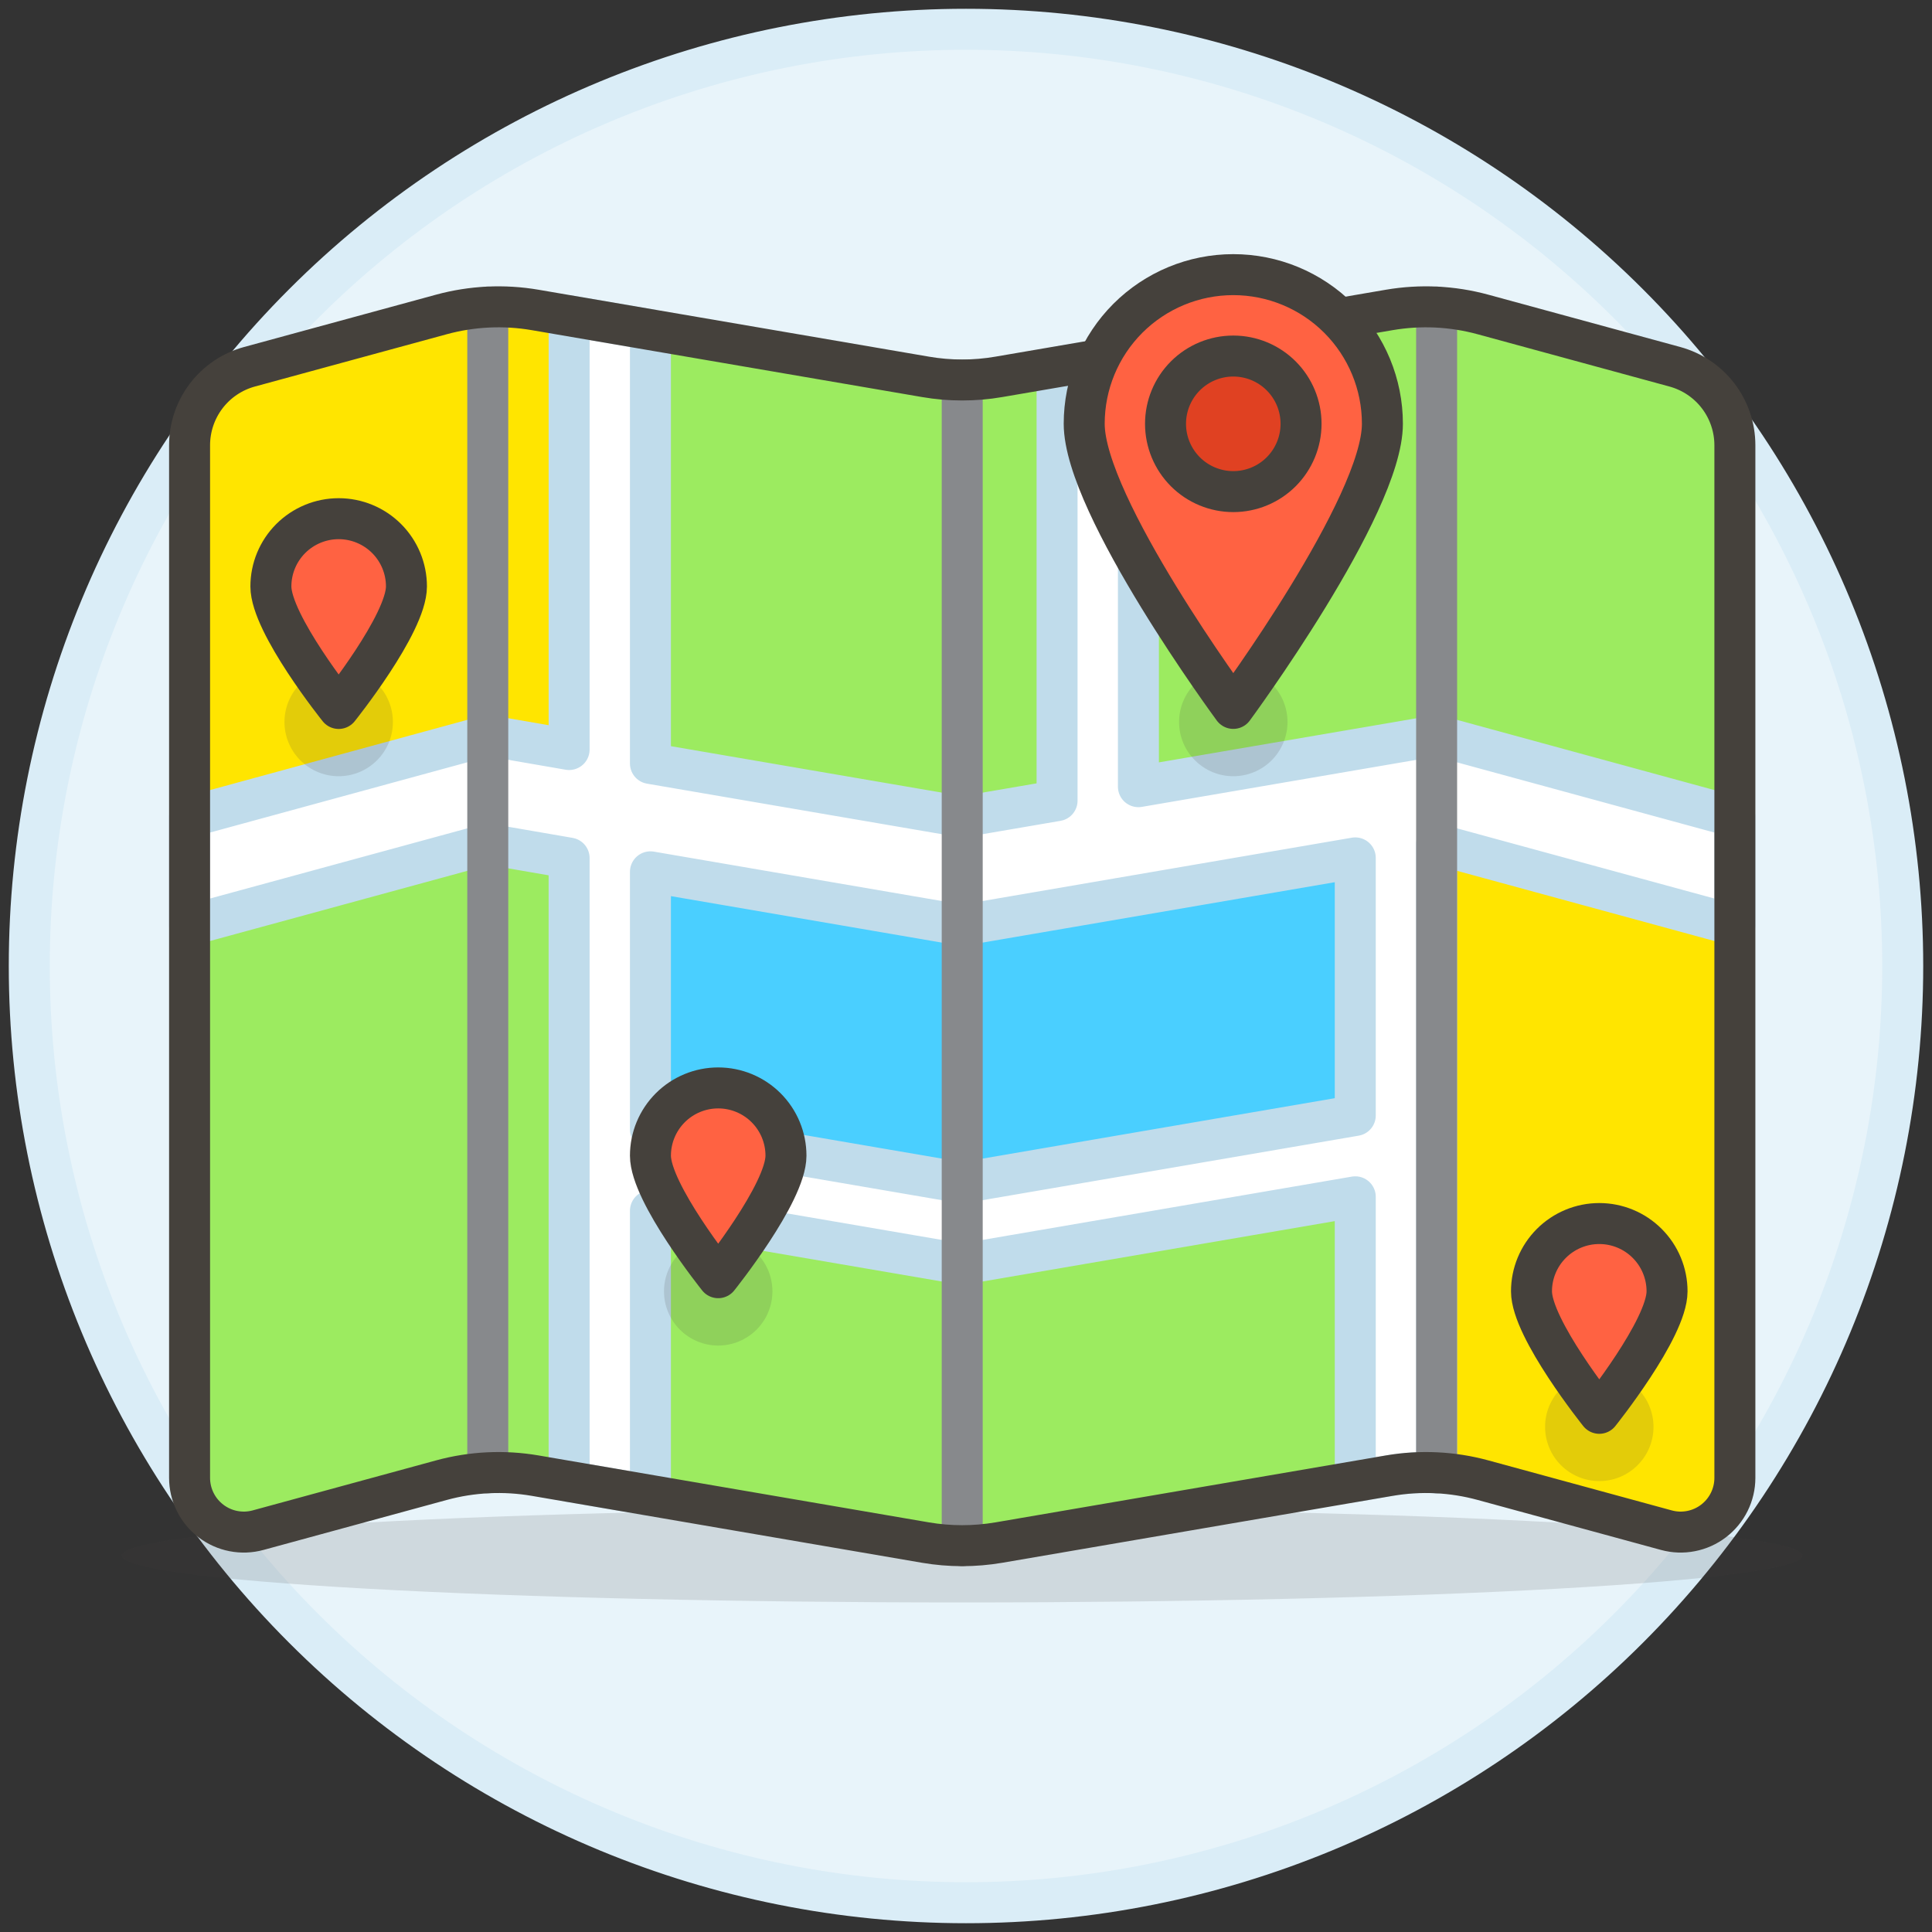<svg
  id="graphic-journey"
  viewBox="0 0 66 66"
  fill="none"
  xmlns="http://www.w3.org/2000/svg"
>
  <rect x="0" y="0" width="66" height="66" fill="#333333" stroke="none"/>
  <path
    d="M1 33C1 41.487 4.371 49.626 10.373 55.627C16.374 61.629 24.513 65 33 65C41.487 65 49.626 61.629 55.627 55.627C61.629 49.626 65 41.487 65 33C65 24.513 61.629 16.374 55.627 10.373C49.626 4.371 41.487 1 33 1C24.513 1 16.374 4.371 10.373 10.373C4.371 16.374 1 24.513 1 33Z"
    fill="#E8F4FA"
    stroke="#DAEDF7"
    stroke-width="1.4"
    stroke-miterlimit="10"
  />
  <path
    opacity="0.15"
    d="M4.162 53.142C4.162 53.567 7.186 53.974 12.57 54.274C17.954 54.574 25.256 54.742 32.87 54.742C40.484 54.742 47.787 54.574 53.171 54.274C58.555 53.974 61.579 53.567 61.579 53.142C61.579 52.718 58.555 52.311 53.171 52.011C47.787 51.711 40.484 51.542 32.87 51.542C25.256 51.542 17.954 51.711 12.57 52.011C7.186 52.311 4.162 52.718 4.162 53.142Z"
    fill="#45413C"
  />
  <path
    d="M8.52 12.53L15.08 10.742C16.123 10.458 17.215 10.406 18.28 10.588L31.618 12.874C32.446 13.017 33.293 13.017 34.121 12.874L47.459 10.588C48.524 10.406 49.616 10.458 50.658 10.742L57.218 12.53C57.806 12.691 58.325 13.04 58.695 13.524C59.065 14.009 59.266 14.602 59.266 15.211V50.486C59.266 50.771 59.2 51.052 59.074 51.307C58.947 51.563 58.764 51.785 58.538 51.958C58.311 52.131 58.048 52.25 57.768 52.304C57.489 52.359 57.2 52.348 56.926 52.273L50.662 50.565C49.619 50.28 48.527 50.228 47.462 50.41L34.12 52.697C33.292 52.838 32.445 52.838 31.617 52.697L18.28 50.41C17.215 50.228 16.123 50.28 15.08 50.565L8.816 52.273C8.541 52.348 8.253 52.359 7.973 52.304C7.694 52.25 7.431 52.131 7.204 51.958C6.978 51.785 6.794 51.563 6.668 51.307C6.542 51.052 6.476 50.771 6.476 50.486V15.211C6.476 14.602 6.676 14.01 7.045 13.525C7.414 13.041 7.933 12.691 8.52 12.53Z"
    fill="#9CEB60"
  />
  <path
    d="M49.08 50.314C49.616 50.34 50.147 50.424 50.664 50.565L56.927 52.274C57.202 52.349 57.49 52.359 57.77 52.304C58.05 52.25 58.313 52.131 58.539 51.958C58.766 51.785 58.949 51.563 59.075 51.307C59.202 51.052 59.267 50.771 59.267 50.486V31.611L49.08 28.833V50.314Z"
    fill="#FFE500"
  />
  <path
    d="M19.442 25.605V10.787L18.282 10.588C17.217 10.406 16.125 10.459 15.082 10.742L8.52 12.53C7.932 12.691 7.413 13.04 7.043 13.525C6.673 14.009 6.473 14.602 6.473 15.211V27.906L16.663 25.128L19.442 25.605Z"
    fill="#FFE500"
  />
  <path
    d="M22.22 29.785V38.585L32.87 40.41L46.298 38.108V29.308L32.87 31.611L22.22 29.785Z"
    fill="#4ACFFF"
  />
  <path
    d="M38.89 26.874V12.057L36.111 12.537V27.351L32.87 27.906L22.22 26.081V11.263L19.442 10.787V25.605L16.663 25.125L6.476 27.906V31.611L16.663 28.833L19.442 29.313V50.61L22.22 51.086V41.362L32.87 43.187L46.298 40.885V50.61L47.459 50.41C47.993 50.319 48.535 50.286 49.077 50.314V28.833L59.264 31.611V27.906L49.08 25.128L38.89 26.874ZM46.298 38.106L32.87 40.409L22.22 38.583V29.783L32.87 31.61L46.298 29.307V38.106Z"
    fill="white"
    stroke="#C0DCEB"
    stroke-width="1.4"
    stroke-linecap="round"
    stroke-linejoin="round"
  />
  <path
    d="M49.077 10.49V50.313"
    stroke="#87898C"
    stroke-width="1.4"
    stroke-linecap="round"
    stroke-linejoin="round"
  />
  <path
    d="M32.871 52.803V12.981"
    stroke="#87898C"
    stroke-width="1.4"
    stroke-linecap="round"
    stroke-linejoin="round"
  />
  <path
    d="M16.663 10.49V50.313"
    stroke="#87898C"
    stroke-width="1.4"
    stroke-linecap="round"
    stroke-linejoin="round"
  />
  <path
    d="M8.52 12.53L15.08 10.742C16.123 10.458 17.215 10.406 18.28 10.588L31.618 12.874C32.446 13.017 33.293 13.017 34.121 12.874L47.459 10.588C48.524 10.406 49.616 10.458 50.658 10.742L57.218 12.53C57.806 12.691 58.325 13.04 58.695 13.524C59.065 14.009 59.266 14.602 59.266 15.211V50.486C59.266 50.771 59.2 51.052 59.074 51.307C58.947 51.563 58.764 51.785 58.538 51.958C58.311 52.131 58.048 52.25 57.768 52.304C57.489 52.359 57.2 52.348 56.926 52.273L50.662 50.565C49.619 50.28 48.527 50.228 47.462 50.41L34.12 52.697C33.292 52.838 32.445 52.838 31.617 52.697L18.28 50.41C17.215 50.228 16.123 50.28 15.08 50.565L8.816 52.273C8.541 52.348 8.253 52.359 7.973 52.304C7.694 52.25 7.431 52.131 7.204 51.958C6.978 51.785 6.794 51.563 6.668 51.307C6.542 51.052 6.476 50.771 6.476 50.486V15.211C6.476 14.602 6.676 14.01 7.045 13.525C7.414 13.041 7.933 12.691 8.52 12.53V12.53Z"
    stroke="#45413C"
    stroke-width="1.4"
    stroke-linecap="round"
    stroke-linejoin="round"
  />
  <path
    opacity="0.15"
    d="M9.718 24.665C9.718 25.156 9.913 25.627 10.26 25.974C10.607 26.322 11.079 26.517 11.57 26.517C12.061 26.517 12.532 26.322 12.879 25.974C13.227 25.627 13.422 25.156 13.422 24.665C13.422 24.174 13.227 23.703 12.879 23.355C12.532 23.008 12.061 22.813 11.57 22.813C11.079 22.813 10.607 23.008 10.26 23.355C9.913 23.703 9.718 24.174 9.718 24.665Z"
    fill="#45413C"
  />
  <path
    opacity="0.15"
    d="M22.683 44.114C22.683 44.605 22.878 45.076 23.226 45.423C23.573 45.77 24.044 45.966 24.535 45.966C25.026 45.966 25.497 45.77 25.845 45.423C26.192 45.076 26.387 44.605 26.387 44.114C26.387 43.622 26.192 43.151 25.845 42.804C25.497 42.457 25.026 42.262 24.535 42.262C24.044 42.262 23.573 42.457 23.226 42.804C22.878 43.151 22.683 43.622 22.683 44.114Z"
    fill="#45413C"
  />
  <path
    opacity="0.15"
    d="M40.279 24.665C40.279 25.156 40.474 25.627 40.822 25.974C41.169 26.322 41.64 26.517 42.131 26.517C42.623 26.517 43.093 26.322 43.441 25.974C43.788 25.627 43.983 25.156 43.983 24.665C43.983 24.174 43.788 23.703 43.441 23.355C43.093 23.008 42.623 22.813 42.131 22.813C41.64 22.813 41.169 23.008 40.822 23.355C40.474 23.703 40.279 24.174 40.279 24.665Z"
    fill="#45413C"
  />
  <path
    opacity="0.15"
    d="M52.782 48.744C52.782 48.987 52.83 49.228 52.923 49.453C53.016 49.677 53.152 49.882 53.324 50.053C53.496 50.225 53.7 50.362 53.925 50.455C54.15 50.548 54.391 50.596 54.634 50.596C54.877 50.596 55.118 50.548 55.343 50.455C55.567 50.362 55.771 50.225 55.943 50.053C56.115 49.882 56.252 49.677 56.345 49.453C56.438 49.228 56.486 48.987 56.486 48.744C56.486 48.501 56.438 48.26 56.345 48.035C56.252 47.81 56.115 47.606 55.943 47.434C55.771 47.262 55.567 47.126 55.343 47.033C55.118 46.94 54.877 46.892 54.634 46.892C54.391 46.892 54.15 46.94 53.925 47.033C53.7 47.126 53.496 47.262 53.324 47.434C53.152 47.606 53.016 47.81 52.923 48.035C52.83 48.26 52.782 48.501 52.782 48.744Z"
    fill="#45413C"
  />
  <path
    d="M56.949 44.114C56.949 45.394 54.634 48.281 54.634 48.281C54.634 48.281 52.318 45.392 52.318 44.114C52.318 43.5 52.562 42.911 52.996 42.477C53.431 42.042 54.02 41.798 54.634 41.798C55.248 41.798 55.837 42.042 56.271 42.477C56.705 42.911 56.949 43.5 56.949 44.114Z"
    fill="#FF6242"
    stroke="#45413C"
    stroke-width="1.4"
    stroke-linecap="round"
    stroke-linejoin="round"
  />
  <path
    d="M26.85 39.48C26.85 40.76 24.535 43.648 24.535 43.648C24.535 43.648 22.22 40.76 22.22 39.48C22.22 38.866 22.464 38.277 22.898 37.843C23.332 37.409 23.921 37.165 24.535 37.165C25.149 37.165 25.738 37.409 26.172 37.843C26.606 38.277 26.85 38.866 26.85 39.48Z"
    fill="#FF6242"
    stroke="#45413C"
    stroke-width="1.4"
    stroke-linecap="round"
    stroke-linejoin="round"
  />
  <path
    d="M13.885 20.034C13.885 21.314 11.57 24.202 11.57 24.202C11.57 24.202 9.254 21.314 9.254 20.034C9.254 19.42 9.498 18.831 9.932 18.397C10.367 17.963 10.956 17.719 11.57 17.719C12.184 17.719 12.773 17.963 13.207 18.397C13.641 18.831 13.885 19.42 13.885 20.034Z"
    fill="#FF6242"
    stroke="#45413C"
    stroke-width="1.4"
    stroke-linecap="round"
    stroke-linejoin="round"
  />
  <path
    d="M47.225 14.478C47.225 17.291 42.131 24.2 42.131 24.2C42.131 24.2 37.038 17.289 37.038 14.476C37.038 13.125 37.574 11.83 38.529 10.874C39.485 9.919 40.78 9.382 42.131 9.382C43.482 9.382 44.778 9.919 45.733 10.874C46.688 11.83 47.225 13.125 47.225 14.476V14.478Z"
    fill="#FF6242"
    stroke="#45413C"
    stroke-width="1.4"
    stroke-linecap="round"
    stroke-linejoin="round"
  />
  <path
    d="M39.816 14.478C39.816 15.092 40.06 15.681 40.494 16.116C40.928 16.55 41.517 16.794 42.131 16.794C42.745 16.794 43.334 16.55 43.768 16.116C44.202 15.681 44.446 15.092 44.446 14.478C44.446 13.864 44.202 13.275 43.768 12.841C43.334 12.407 42.745 12.163 42.131 12.163C41.517 12.163 40.928 12.407 40.494 12.841C40.06 13.275 39.816 13.864 39.816 14.478Z"
    fill="#E04122"
    stroke="#45413C"
    stroke-width="1.4"
    stroke-linecap="round"
    stroke-linejoin="round"
  />
</svg>
